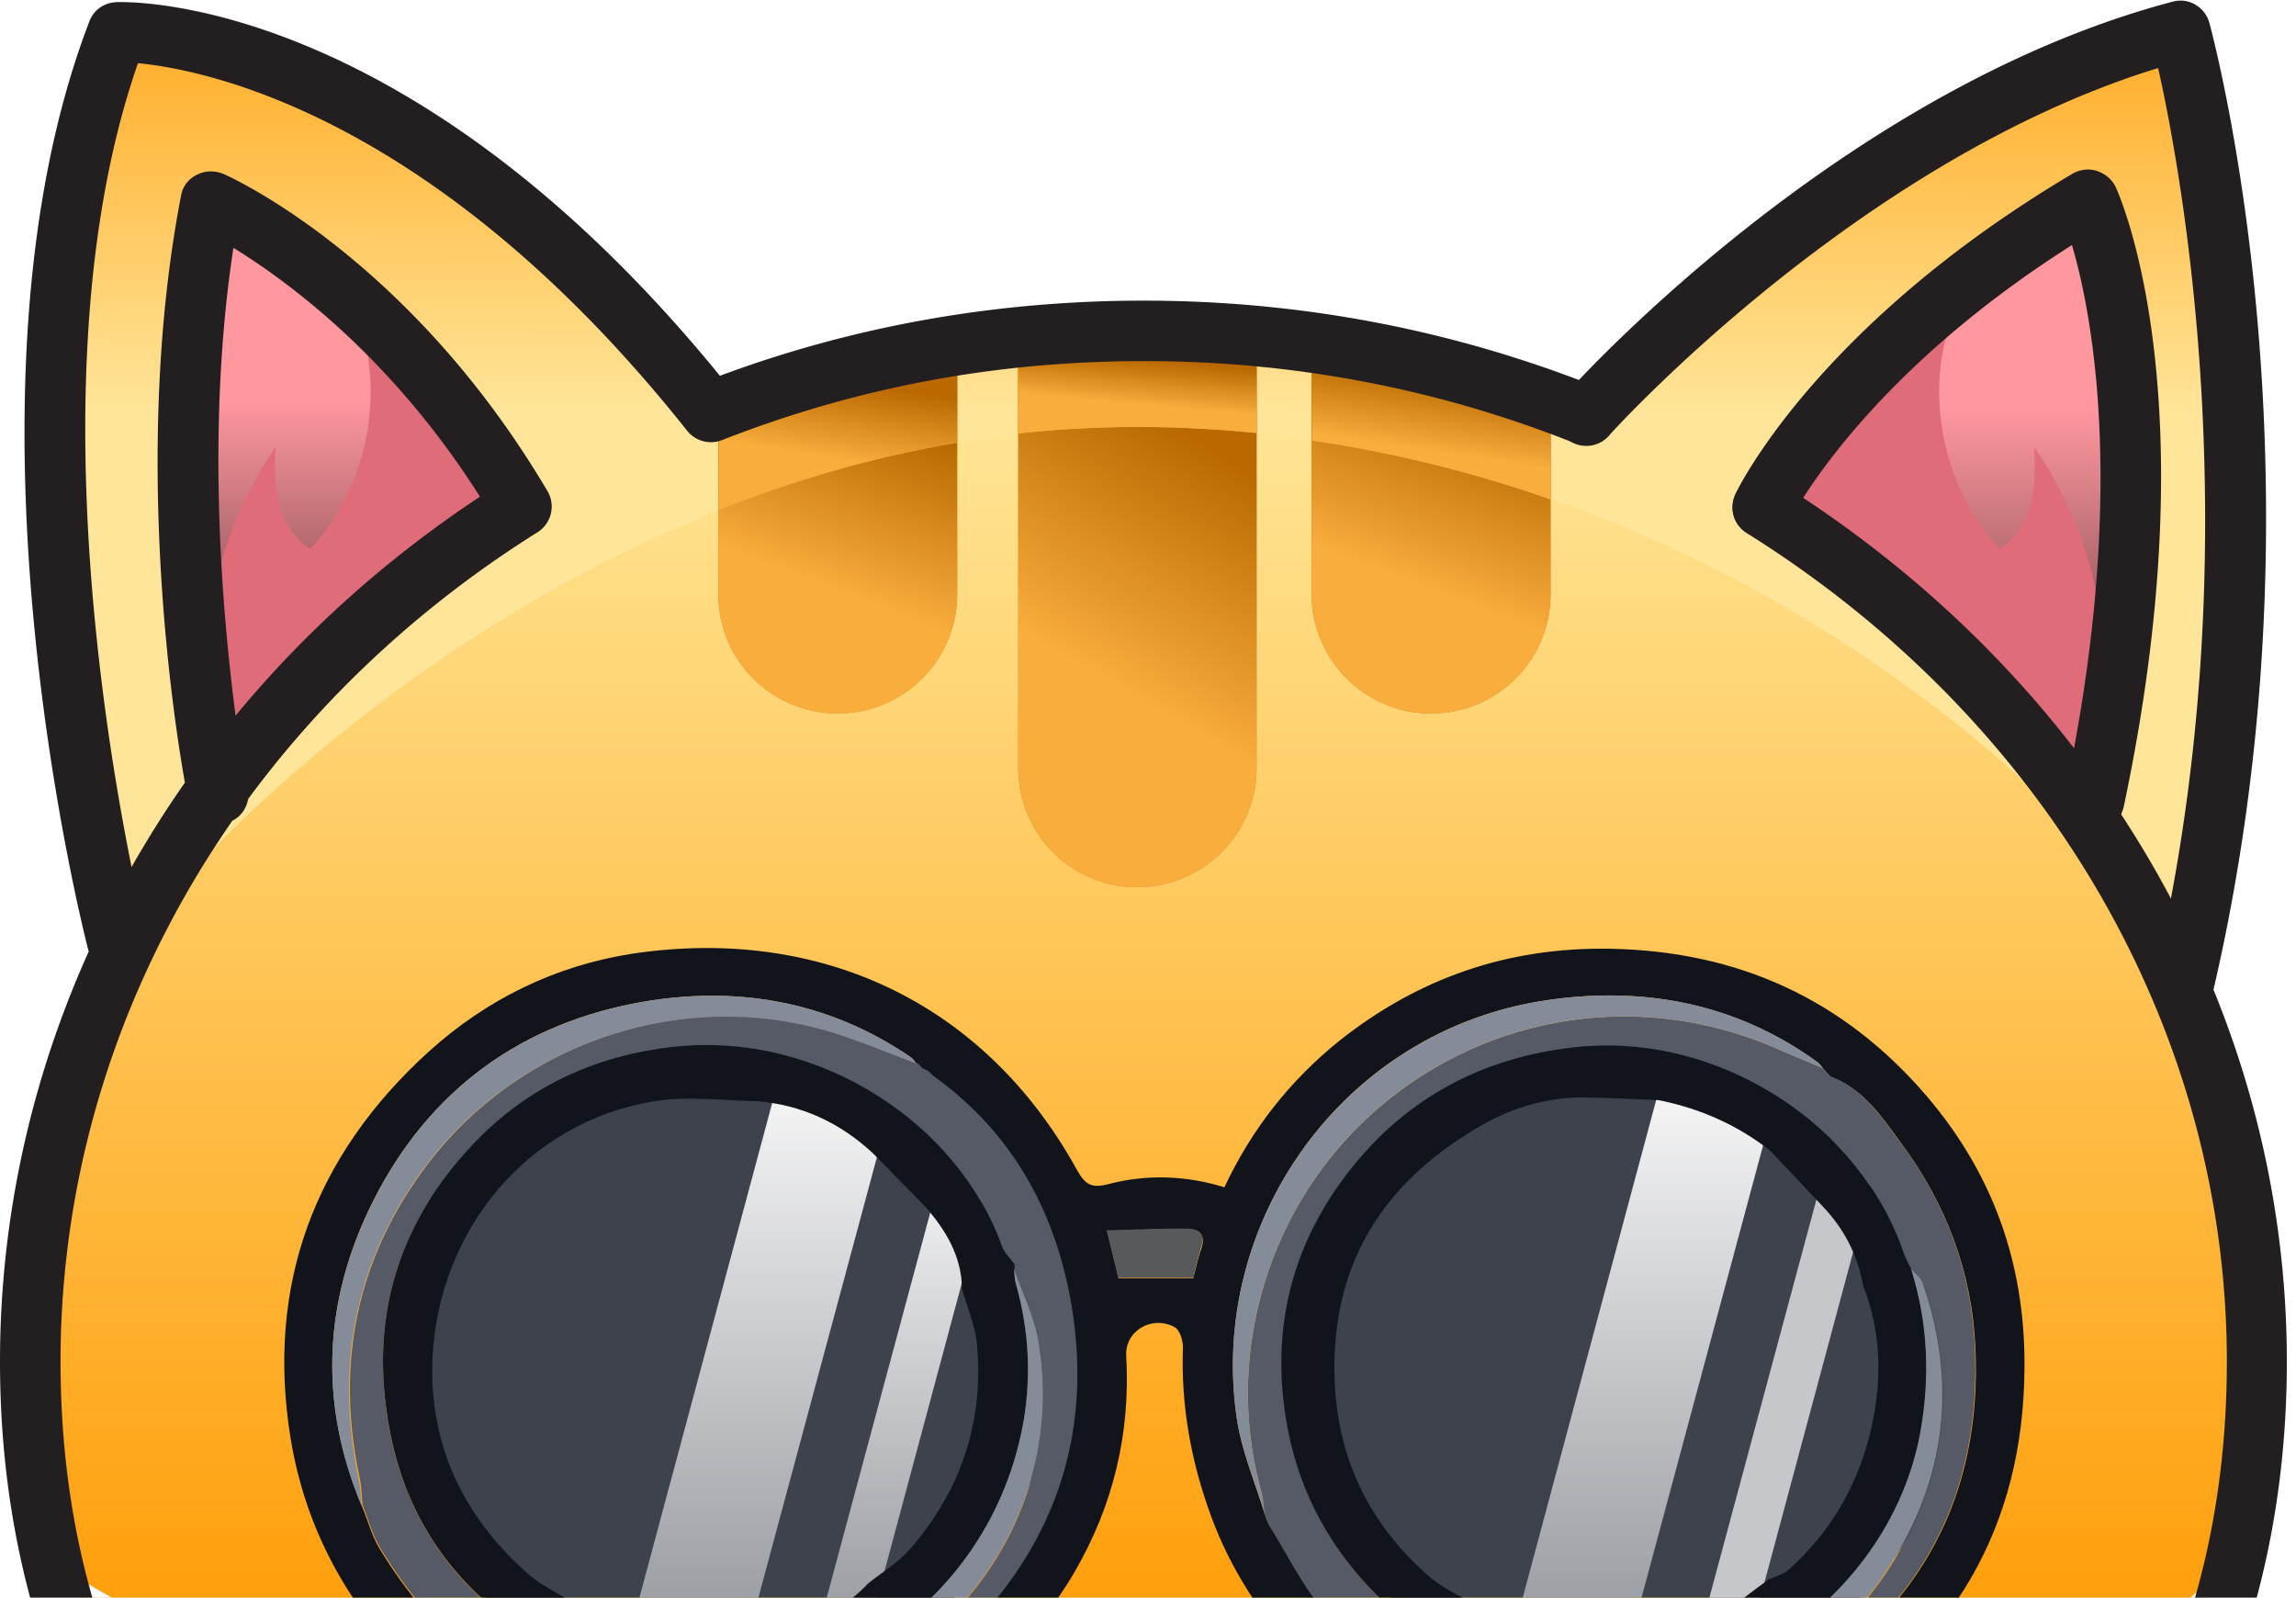 <svg xmlns="http://www.w3.org/2000/svg" xmlns:xlink="http://www.w3.org/1999/xlink" fill="none" viewBox="0 0 217 151"><path fill="url(#a)" d="M169.124 47.356c10.876 7.052 20.103 15.75 27.422 25.634 5.671-28.671 1.598-45.657-.206-51.217-17.113 10.604-24.845 21.67-27.216 25.583"/><path fill="#E06C7A" d="M169.124 47.356C180 54.408 189.227 63.107 196.546 72.99c.98-4.941 1.65-9.523 2.114-13.795-.722-6.023-2.99-11.993-6.392-16.935.052 1.75.103 3.5-.309 5.199-.413 1.698-1.495 3.552-2.99 4.427-5.206-5.663-7.062-14.207-4.639-21.465-8.918 7.464-13.454 14.104-15.206 16.935"/><path fill="url(#b)" d="M46.701 47.253c-9.382-15.133-20.67-22.7-25.36-25.325-3.197 19.097-.98 39.12.308 48.025 6.856-8.648 15.258-16.369 25.052-22.7"/><path fill="#E06C7A" d="M49.175 47.356C38.3 54.408 29.072 63.107 21.753 72.99c-.98-4.941-1.65-9.523-2.114-13.795.722-6.023 2.99-11.993 6.392-16.935-.052 1.75-.103 3.5.31 5.199.412 1.698 1.494 3.552 2.989 4.427 5.258-5.663 7.062-14.207 4.64-21.465 8.968 7.464 13.504 14.104 15.205 16.935"/><path fill="url(#c)" d="M211.34 128.685c0 51.216-45.412 84.52-103.35 84.52s-103.3-33.304-103.3-84.52c0-18.685 5.877-36.598 16.496-51.835a1.78 1.78 0 0 0 1.185-1.698c7.32-9.986 16.701-18.737 27.784-25.686a1.906 1.906 0 0 0 .618-2.573C37.99 25.068 21.34 17.604 20.618 17.295a2.05 2.05 0 0 0-1.649.052c-.515.257-.876.772-.98 1.338-4.639 24.09-.618 49.62.413 55.54a95 95 0 0 0-6.443 10.45c-2.68-12.303-9.794-51.577.36-79.682 5.464.36 28.403 3.809 53.196 35.105.516.67 1.392.927 2.165.566.052 0 .103-.051.103-.051 7.269-2.831 14.794-4.89 22.526-6.074 1.907-.309 3.815-.566 5.773-.772 3.918-.412 7.887-.618 11.856-.618 3.557 0 7.113.155 10.67.515q2.629.231 5.258.618a105.6 105.6 0 0 1 22.526 5.713c.876.309 1.752.67 2.629 1.03h.051c.052.051.155.051.206.051.052 0 .103.052.155.052h.773c.052 0 .155-.052.206-.052.052 0 .103-.051.155-.051.051 0 .103-.052.155-.103.051 0 .103-.052.154-.103.052-.052.103-.052.155-.103l.155-.155s.051 0 .051-.051c.258-.258 24.175-26.818 53.351-35.311 1.958 8.287 8.969 43.084.927 82.513-1.804-3.707-3.917-7.258-6.185-10.759.206-.257.361-.514.412-.823 8.093-38.451-.361-57.24-.721-58.011-.207-.515-.671-.875-1.186-1.03-.515-.154-1.082-.103-1.546.206-23.712 14.104-31.186 29.237-31.495 29.855 0 .052 0 .052-.052.103 0 .051-.051.103-.051.154s-.052.103-.052.155c0 .051 0 .103-.051.206v.566c0 .051 0 .103.051.206.052.103.052.103.052.154s.051.103.103.206c.051.052.051.103.103.155.051.051.103.102.103.154.051.051.051.103.103.103l.155.154c.051.052.103.052.103.103.051.052.051.052.103.052 28.763 17.861 45.876 47.459 45.876 79.064"/><path fill="url(#d)" d="M151.34 40.51c-.103.051-.103.103-.206.154-.052.052-.103.103-.155.103-.051.052-.103.052-.154.103-.052.052-.103.052-.155.103-.052.052-.103.052-.155.052-.051 0-.103.051-.206.051-.051 0-.103 0-.154.052h-.619c-.052 0-.103-.052-.155-.052-.051 0-.154-.051-.206-.051h-.051c-.877-.36-1.753-.67-2.629-1.03a105.6 105.6 0 0 0-22.526-5.713 91 91 0 0 0-5.258-.618c-3.505-.36-7.062-.515-10.67-.515a114 114 0 0 0-11.855.618c-1.908.206-3.867.463-5.774.772-7.732 1.235-15.257 3.243-22.526 6.074-.051 0-.103.051-.103.051-.773.31-1.649.052-2.165-.566C40.826 8.802 17.887 5.353 12.423 4.993c-10.155 28.156-3.042 67.38-.361 79.681a95 95 0 0 1 6.443-10.449c-1.03-5.92-5.051-31.45-.412-55.54.103-.566.464-1.03.98-1.338a2.05 2.05 0 0 1 1.649-.052c.721.309 17.37 7.773 30.206 29.598.515.875.258 2.059-.619 2.573-11.134 7-20.515 15.7-27.835 25.686a2.07 2.07 0 0 1-1.185 1.698 91 91 0 0 0-4.227 6.692c1.185-1.39 37.68-43.135 90.464-43.135s86.443 35.929 87.835 37.422c-7.578-11.016-17.629-20.693-29.743-28.26-.051 0-.051-.051-.103-.051-.051 0-.103-.052-.103-.103l-.154-.154c-.052-.052-.052-.104-.103-.104-.052-.05-.104-.102-.104-.154 0-.051-.051-.103-.051-.154-.052-.052-.052-.103-.103-.206 0-.052-.052-.103-.052-.155 0-.051-.051-.103-.051-.206 0-.051 0-.102-.052-.154v-.618c0-.051.052-.103.052-.154s.051-.103.051-.154 0-.052.052-.103c.309-.618 7.732-15.803 31.495-29.855.464-.258 1.031-.36 1.546-.206s.928.515 1.186 1.03c.36.771 8.814 19.56.721 58.01a1.57 1.57 0 0 1-.412.824 89 89 0 0 1 6.185 10.758c8.042-39.429 1.031-74.225-.927-82.513-29.176 8.545-53.145 35.106-53.351 35.363"/><path fill="#fff" d="M214.227 144.127c-25.464 27.23-54.433 24.965-75.619 17.141-18.093-6.641-37.783-6.435-55.825.308-34.123 12.715-70.154-8.699-80.309-15.545 13.402 43.238 55 67.122 105.567 67.122s93.454-24.759 106.186-69.026"/><path fill="#D17E11" d="M118.763 33.612v38.966c0 6.228-5.052 11.273-11.289 11.273s-11.237-5.044-11.237-11.273V33.767c3.918-.412 7.887-.618 11.856-.618 3.556 0 7.165.155 10.67.463"/><path fill="url(#e)" d="M118.763 33.612v38.966c0 6.228-5.052 11.273-11.289 11.273s-11.237-5.044-11.237-11.273V33.767c3.918-.412 7.887-.618 11.856-.618 3.556 0 7.165.155 10.67.463"/><path fill="#D17E11" d="M146.546 39.995v16.163c0 6.228-5.051 11.273-11.288 11.273s-11.289-5.045-11.289-11.273V34.282a105.2 105.2 0 0 1 22.577 5.713"/><path fill="url(#f)" d="M146.546 39.995v16.163c0 6.228-5.051 11.273-11.288 11.273s-11.289-5.045-11.289-11.273V34.282a105.2 105.2 0 0 1 22.577 5.713"/><path fill="#D17E11" d="M90.464 34.539v21.619c0 6.228-5.052 11.273-11.289 11.273s-11.288-5.045-11.288-11.273V40.613c7.32-2.831 14.897-4.89 22.577-6.074"/><path fill="url(#g)" d="M90.464 34.539v21.619c0 6.228-5.052 11.273-11.289 11.273s-11.288-5.045-11.288-11.273V40.613c7.32-2.831 14.897-4.89 22.577-6.074"/><path fill="#F4A342" d="M67.938 40.613c7.268-2.831 14.794-4.89 22.526-6.074v7.31c-8.041 1.338-15.567 3.602-22.526 6.33zm50.825-7.001v7.31c-3.66-.36-7.423-.566-11.237-.566s-7.63.205-11.289.617v-7.206c3.918-.412 7.887-.618 11.856-.618 3.556 0 7.165.155 10.67.463m27.783 6.383v7.207a121 121 0 0 0-22.525-5.56V34.23c7.731 1.133 15.257 3.037 22.525 5.765"/><path fill="url(#h)" d="M118.763 33.612v7.31c-3.66-.36-7.423-.566-11.237-.566s-7.63.205-11.289.617v-7.206c3.918-.412 7.887-.618 11.856-.618 3.556 0 7.165.155 10.67.463"/><path fill="url(#i)" d="M146.546 39.995v7.207a121 121 0 0 0-22.525-5.56V34.23c7.731 1.133 15.257 3.037 22.525 5.765"/><path fill="url(#j)" d="M90.464 34.539v7.31c-8.041 1.338-15.567 3.602-22.526 6.33v-7.566c7.268-2.831 14.846-4.89 22.526-6.074"/><path fill="#231F20" d="M206.443 95.587c-.206 0-.412-.052-.67-.052a2.82 2.82 0 0 1-2.113-3.397c9.227-39.635 2.577-75.615.309-85.704-28.402 8.7-51.701 34.488-51.907 34.745-1.031 1.184-2.835 1.287-4.021.258-1.185-1.03-1.288-2.832-.206-4.015 1.031-1.184 26.186-29.032 57.526-37.268 1.495-.411 3.041.515 3.453 2.008.464 1.75 11.547 43.238.413 91.263-.361 1.287-1.495 2.162-2.784 2.162"/><path fill="#231F20" d="M197.938 78.55c-.206 0-.412 0-.567-.052-1.546-.31-2.526-1.853-2.216-3.398 5.927-28.053 2.628-45.297.67-51.937-20.052 12.714-26.547 25.892-26.65 25.995-.67 1.39-2.371 2.007-3.814 1.338-1.444-.67-2.011-2.368-1.34-3.81.309-.668 7.886-16.059 31.855-30.266.722-.412 1.547-.515 2.32-.257.773.257 1.392.772 1.752 1.492.361.773 8.969 19.87.774 58.578-.31 1.39-1.495 2.316-2.784 2.316M11.083 91.778c-1.29 0-2.423-.875-2.784-2.162C7.784 87.557-5 37.01 8.454 2.007 8.866.927 9.845.257 10.979.206c1.135-.052 27.63-.772 57.062 35.311 12.732-4.736 26.186-7.103 40.052-7.103 14.897 0 29.33 2.78 42.886 8.184 1.444.566 2.165 2.265 1.598 3.706s-2.268 2.162-3.711 1.596c-12.887-5.148-26.598-7.773-40.722-7.773-14.123 0-27.268 2.522-39.896 7.464a2.87 2.87 0 0 1-3.3-.875C41.238 10.86 19.433 6.589 13.042 5.97c-11.598 33.252.67 81.74.774 82.255a2.78 2.78 0 0 1-2.062 3.449c-.207.103-.464.103-.67.103"/><path fill="#231F20" d="M108.093 216.036c-29.794 0-56.804-8.03-76.134-22.649C11.03 177.585 0 155.194 0 128.685c0-19.715 6.237-38.657 17.474-54.717-1.185-6.64-4.948-31.76-.36-55.489a2.66 2.66 0 0 1 1.494-1.956c.773-.412 1.65-.412 2.474-.103.722.309 17.63 7.927 30.67 30.01a2.87 2.87 0 0 1-.927 3.86C39.897 57.136 30.67 65.732 23.454 75.512c-.155.875-.67 1.647-1.495 2.06-10.464 15.081-16.237 32.736-16.237 51.113 0 56.415 51.443 81.637 102.371 81.637s102.371-25.222 102.371-81.637c0-31.245-16.959-60.534-45.361-78.292a2.84 2.84 0 0 1-.928-3.912 2.85 2.85 0 0 1 3.918-.927c30.103 18.84 48.041 49.879 48.041 83.131 0 26.509-11.031 48.9-31.959 64.702-19.278 14.619-46.288 22.649-76.082 22.649M22.062 23.421c-2.629 17.14-1.031 34.796.206 44.216 6.443-7.824 14.227-14.825 23.093-20.693-8.402-13.28-18.3-20.435-23.3-23.523"/><path fill="#3D424D" d="M68.093 160.084c17.365 0 31.443-14.058 31.443-31.399s-14.078-31.4-31.443-31.4-31.444 14.058-31.444 31.4 14.078 31.399 31.444 31.399"/><path fill="url(#k)" d="M68.093 160.084c17.365 0 31.443-14.058 31.443-31.399s-14.078-31.4-31.443-31.4-31.444 14.058-31.444 31.4 14.078 31.399 31.444 31.399"/><path fill="#3D424D" d="M153.66 160.084c17.366 0 31.443-14.058 31.443-31.399s-14.077-31.4-31.443-31.4-31.443 14.058-31.443 31.4 14.077 31.399 31.443 31.399"/><path fill="url(#l)" d="M153.66 160.084c17.366 0 31.443-14.058 31.443-31.399s-14.077-31.4-31.443-31.4-31.443 14.058-31.443 31.4 14.077 31.399 31.443 31.399"/><path fill="url(#m)" d="m168.557 101.095-16.598 61.768-10.67-2.059 16.907-63.055z"/><path fill="#fff" d="m177.423 109.845-13.815 51.474-5.309 1.802 15.361-57.136z" opacity=".7"/><path fill="url(#n)" d="m84.69 102.639-16.133 59.967-10.825-1.544 17.062-63.57z"/><path fill="url(#o)" d="m93.97 109.845-13.815 51.474H75.36l15.154-56.364z"/><path fill="#11141A" d="M95.052 157.356c-2.784 2.059-5.413 4.375-8.35 6.176-6.908 4.221-14.588 5.766-22.63 5.508-10.257-1.029-19.175-4.941-26.288-12.456-5.516-5.869-9.021-12.766-10.31-20.59-2.37-14.464 2.217-26.766 13.042-36.598 5.464-4.942 11.958-8.133 19.278-9.265 17.577-2.625 33.196 4.53 41.959 20.383.773 1.39 1.34 1.853 3.041 1.39 3.557-.926 7.268-.823 10.928.309 2.577-5.508 6.237-10.14 10.928-13.898 7.422-5.868 15.824-8.802 25.464-8.647 12.164.205 22.164 4.786 29.999 13.949 6.238 7.309 9.279 15.802 9.227 25.531-.051 15.236-6.855 26.457-19.484 34.436-4.227 2.677-8.969 4.221-13.918 4.993-.412.051-.824.257-1.185.412-6.134.103-12.165.051-18.042-2.111-5.567-2.007-10.412-4.993-14.639-9.059-.464-.463-.979-.824-1.443-1.235-3.454-3.964-6.34-8.288-8.144-13.229-1.908-5.148-2.887-10.501-2.681-16.009 0-.669-.309-1.647-.773-1.904-2.165-1.184-4.742.36-4.588 2.728.413 7.309-1.237 14.104-4.845 20.332-1.701 2.986-3.969 5.662-5.98 8.442-.257.154-.36.257-.566.412M87.01 100.94l-.412-.412c-.155-.205-.258-.411-.464-.566-7.938-5.456-16.856-6.897-26.082-5.147-11.598 2.213-20.206 8.956-25.258 19.663-4.278 9.111-4.536 18.428-.619 27.796.567 1.338.928 2.779 1.65 4.015 6.495 10.758 15.98 16.986 28.557 17.964 10.412.824 19.536-2.677 26.855-9.986 8.402-8.39 11.856-18.633 10-30.472-1.391-9.06-5.515-16.575-13.093-22.083l-.515-.411c-.258-.103-.516-.258-.773-.412zm85.258 0c-.154-.154-.309-.412-.515-.566-7.732-5.61-16.598-7.206-25.722-5.816-19.175 2.882-31.907 21.052-29.124 39.583.464 3.037 1.701 5.971 2.629 8.956.103.361.258.67.413 1.03 1.752 2.728 3.144 5.713 5.257 8.184 11.186 13.023 30.103 16.111 44.691 7.001 11.649-7.258 17.423-17.965 16.804-31.863-.309-7.258-2.783-13.692-7.062-19.457-1.804-2.471-3.556-5.096-6.649-6.228-.258-.309-.516-.566-.722-.824m-59.484 19.818c.257-.875.412-1.853.773-2.78.412-1.235-.206-1.801-1.186-1.801-2.474-.052-4.948.102-7.732.154.464 1.904.825 3.294 1.083 4.478h7.062z"/><path fill="#555A66" d="M172.938 101.712c3.093 1.133 4.846 3.809 6.65 6.229 4.278 5.765 6.752 12.148 7.062 19.457.618 13.949-5.155 24.604-16.805 31.862-14.587 9.111-33.505 6.023-44.69-7-2.114-2.42-3.505-5.405-5.258-8.185-.155-.36-.258-.669-.412-1.029v.051c-.104-.72-.104-1.389-.258-2.059a34.8 34.8 0 0 1-.773-15.287c3.969-22.958 28.092-35.93 49.433-26.664 1.443.618 2.938 1.236 4.381 1.853.206.258.464.515.67.772m-36.701 54.151 1.547.772c.257.309.412.772.721.926 6.547 3.655 13.505 5.045 20.876 3.501 9.949-2.059 17.114-7.773 21.444-16.935 3.505-7.464 3.608-15.134.928-22.855-.155-.514-.722-.875-1.083-1.286a21 21 0 0 1-.722-1.545c-4.02-11.839-17.268-20.95-31.134-19.405-8.659.978-15.721 4.735-21.082 11.478-5.515 6.949-7.577 14.928-6.134 23.678 1.495 9.214 6.649 16.06 14.227 21.311.103.102.258.205.412.36m-47.99-54.151c7.578 5.457 11.65 13.023 13.093 22.083 1.856 11.839-1.65 22.082-10 30.472-7.32 7.309-16.495 10.81-26.856 9.986-12.577-.978-22.061-7.258-28.556-17.964-.722-1.236-1.134-2.677-1.65-4.015-.103-.824-.103-1.647-.257-2.471-2.268-10.449-.516-20.178 5.773-28.928 9.02-12.663 25.928-18.222 40.825-12.714 2.01.772 4.072 1.544 6.082 2.316.155.103.258.257.412.412h-.051c.258.103.515.257.773.412.103.154.258.257.412.411m7.63 18.222v-.412c-.413-.566-.929-1.081-1.186-1.698-4.021-11.325-17.01-20.332-30.98-18.84-7.165.772-13.35 3.552-18.35 8.545-7.01 7-10.206 15.494-8.866 25.582.876 6.795 3.557 12.714 8.505 17.502 1.959 1.853 4.175 3.397 6.289 5.095l.824.618c.31.36.567.824.928 1.03 5.98 3.654 12.423 4.941 19.382 4.066 16.391-2.11 28.763-17.707 25.67-34.796-.361-2.368-1.444-4.53-2.217-6.692"/><path fill="#858C99" d="M172.268 100.94c-1.443-.617-2.938-1.184-4.381-1.853-21.392-9.265-45.464 3.706-49.433 26.664a34.8 34.8 0 0 0 .773 15.287c.206.67.206 1.39.309 2.059-.876-2.985-2.165-5.919-2.629-8.956-2.783-18.531 9.949-36.65 29.124-39.583 9.175-1.39 17.99.205 25.722 5.816.257.154.36.36.515.566m-85.67-.412c-2.01-.772-4.02-1.595-6.082-2.316-14.897-5.508-31.805.052-40.825 12.714-6.289 8.802-7.99 18.479-5.773 28.929.154.823.206 1.647.257 2.47-3.917-9.368-3.66-18.685.619-27.796 5.051-10.758 13.608-17.45 25.258-19.714 9.226-1.75 18.144-.309 26.082 5.147.155.155.31.412.464.566"/><path fill="#58595B" d="M112.784 120.758h-7.114c-.258-1.184-.618-2.574-1.082-4.479 2.783-.051 5.257-.205 7.732-.154 1.031 0 1.649.618 1.185 1.802-.309.978-.515 1.956-.721 2.831"/><path fill="#11141A" d="M135.773 155.451c-7.577-5.25-12.732-12.096-14.227-21.31-1.443-8.751.619-16.729 6.134-23.678 5.361-6.743 12.423-10.5 21.083-11.479 13.917-1.544 27.165 7.567 31.134 19.406.206.566.464 1.029.721 1.544 1.65 5.096 1.805 10.295.877 15.442-2.835 15.442-18.66 26.612-34.176 23.987-3.247-.566-6.391-1.802-9.587-2.78l-1.547-.772h.052c-.155-.103-.309-.257-.464-.36m31.392-6.177c.67-.309 1.443-.463 1.959-.978 3.762-3.397 6.288-7.618 7.525-12.456 1.237-4.788 1.289-9.626-.567-14.362-.515-2.882-1.804-5.353-3.814-7.463l-4.949-5.251c-3.144-2.47-6.701-4.015-10.567-4.787-2.319-.103-4.587-.206-6.907-.257-3.763-.052-7.319 1.081-10.412 2.985-8.815 5.251-13.608 12.869-13.299 23.472.206 7.516 3.196 13.692 8.66 18.582 1.752 1.596 4.072 2.471 6.185 3.707.31.257.567.617.98.823 3.453 1.596 7.061 2.214 10.824 1.802 2.268-.361 4.536-.721 6.753-1.081.876-.309 1.907-.515 2.68-1.03 1.701-1.235 3.299-2.522 4.949-3.706"/><path fill="#858C99" d="M137.732 156.583c3.196.927 6.34 2.214 9.588 2.78 15.515 2.625 31.34-8.545 34.175-23.987.928-5.199.721-10.397-.876-15.442.36.412.927.824 1.082 1.287 2.68 7.721 2.577 15.442-.928 22.854-4.33 9.163-11.495 14.876-21.443 16.935-7.371 1.544-14.33.155-20.876-3.5-.258-.154-.464-.566-.722-.927"/><path fill="#11141A" d="M51.289 155.657c-2.114-1.699-4.33-3.243-6.289-5.096-4.948-4.787-7.629-10.655-8.505-17.501-1.34-10.037 1.856-18.531 8.866-25.583 5-4.993 11.237-7.772 18.35-8.544 13.97-1.493 26.96 7.515 30.98 18.839.206.618.773 1.133 1.185 1.699v.412-.052c.052.463 0 .927.103 1.339 1.34 4.632 1.547 9.368.567 14.103-3.299 16.06-18.247 26.201-33.66 24.142-3.71-.515-7.216-2.111-10.824-3.243-.258-.155-.516-.361-.773-.515m39.639-33.818c-.052-3.14-1.546-5.611-3.557-7.876l-4.845-4.941c-3.093-2.883-6.701-4.582-10.928-4.942-3.247-.051-6.598-.515-9.742 0-12.114 1.956-20.413 12.302-20.98 24.244-.36 8.082 2.835 14.928 8.918 20.333 1.752 1.544 4.072 2.522 6.134 3.706.258.257.464.617.773.772 3.557 1.441 7.165 2.419 11.031 1.801l6.495-1.081c2.938-.72 5.67-1.853 7.783-4.169 1.34-1.081 2.835-1.956 3.97-3.243 4.845-5.559 7.061-12.148 6.34-19.508-.155-1.699-.928-3.398-1.392-5.096"/><path fill="#858C99" d="M52.062 156.223c3.608 1.133 7.165 2.728 10.825 3.243 15.412 2.059 30.309-8.133 33.66-24.141.979-4.684.773-9.42-.567-14.104-.104-.412-.104-.875-.155-1.338.773 2.213 1.856 4.375 2.268 6.64 3.093 17.141-9.33 32.737-25.67 34.796-6.959.875-13.402-.412-19.382-4.066-.412-.206-.67-.67-.979-1.03"/><defs><linearGradient id="a" x1="184.286" x2="184.286" y1="21.773" y2="72.99" gradientUnits="userSpaceOnUse"><stop offset=".33" stop-color="#FF979F"/><stop offset=".72" stop-color="#995B5F"/></linearGradient><linearGradient id="b" x1="33.197" x2="33.197" y1="21.928" y2="69.953" gradientUnits="userSpaceOnUse"><stop offset=".33" stop-color="#FF979F"/><stop offset=".72" stop-color="#995B5F"/></linearGradient><linearGradient id="c" x1="108.015" x2="108.015" y1="4.993" y2="213.205" gradientUnits="userSpaceOnUse"><stop offset=".135" stop-color="#FFE99D"/><stop offset=".75" stop-color="#F90"/></linearGradient><linearGradient id="d" x1="108.263" x2="108.52" y1="87.66" y2="-6.373" gradientUnits="userSpaceOnUse"><stop offset=".518" stop-color="#FFE599"/><stop offset="1" stop-color="#FF9D09"/></linearGradient><linearGradient id="e" x1="107.117" x2="119.312" y1="65.914" y2="45.165" gradientUnits="userSpaceOnUse"><stop stop-color="#F9AD3D"/><stop offset="1" stop-color="#B96900"/></linearGradient><linearGradient id="f" x1="134.874" x2="140.975" y1="55.703" y2="39.79" gradientUnits="userSpaceOnUse"><stop stop-color="#F9AD3D"/><stop offset="1" stop-color="#B96900"/></linearGradient><linearGradient id="g" x1="78.791" x2="84.81" y1="55.794" y2="39.973" gradientUnits="userSpaceOnUse"><stop stop-color="#F9AD3D"/><stop offset="1" stop-color="#B96900"/></linearGradient><linearGradient id="h" x1="107.117" x2="107.504" y1="38.205" y2="33.932" gradientUnits="userSpaceOnUse"><stop stop-color="#F9AD3D"/><stop offset="1" stop-color="#B96900"/></linearGradient><linearGradient id="i" x1="134.9" x2="135.951" y1="42.612" y2="35.628" gradientUnits="userSpaceOnUse"><stop stop-color="#F9AD3D"/><stop offset="1" stop-color="#B96900"/></linearGradient><linearGradient id="j" x1="78.818" x2="79.977" y1="43.354" y2="36.026" gradientUnits="userSpaceOnUse"><stop stop-color="#F9AD3D"/><stop offset="1" stop-color="#B96900"/></linearGradient><linearGradient id="m" x1="154.923" x2="154.923" y1="97.749" y2="162.863" gradientUnits="userSpaceOnUse"><stop stop-color="#fff"/><stop offset=".811" stop-color="#fff" stop-opacity=".5"/></linearGradient><linearGradient id="n" x1="71.211" x2="71.211" y1="97.492" y2="162.606" gradientUnits="userSpaceOnUse"><stop stop-color="#fff"/><stop offset=".811" stop-color="#fff" stop-opacity=".5"/></linearGradient><linearGradient id="o" x1="84.665" x2="84.665" y1="104.955" y2="161.319" gradientUnits="userSpaceOnUse"><stop stop-color="#fff"/><stop offset=".811" stop-color="#fff" stop-opacity=".5"/></linearGradient><pattern id="k" width="1" height="1" patternContentUnits="objectBoundingBox"><use xlink:href="#p" transform="scale(.001)"/></pattern><pattern id="l" width="1" height="1" patternContentUnits="objectBoundingBox"><use xlink:href="#p" transform="scale(.001)"/></pattern></defs></svg>
